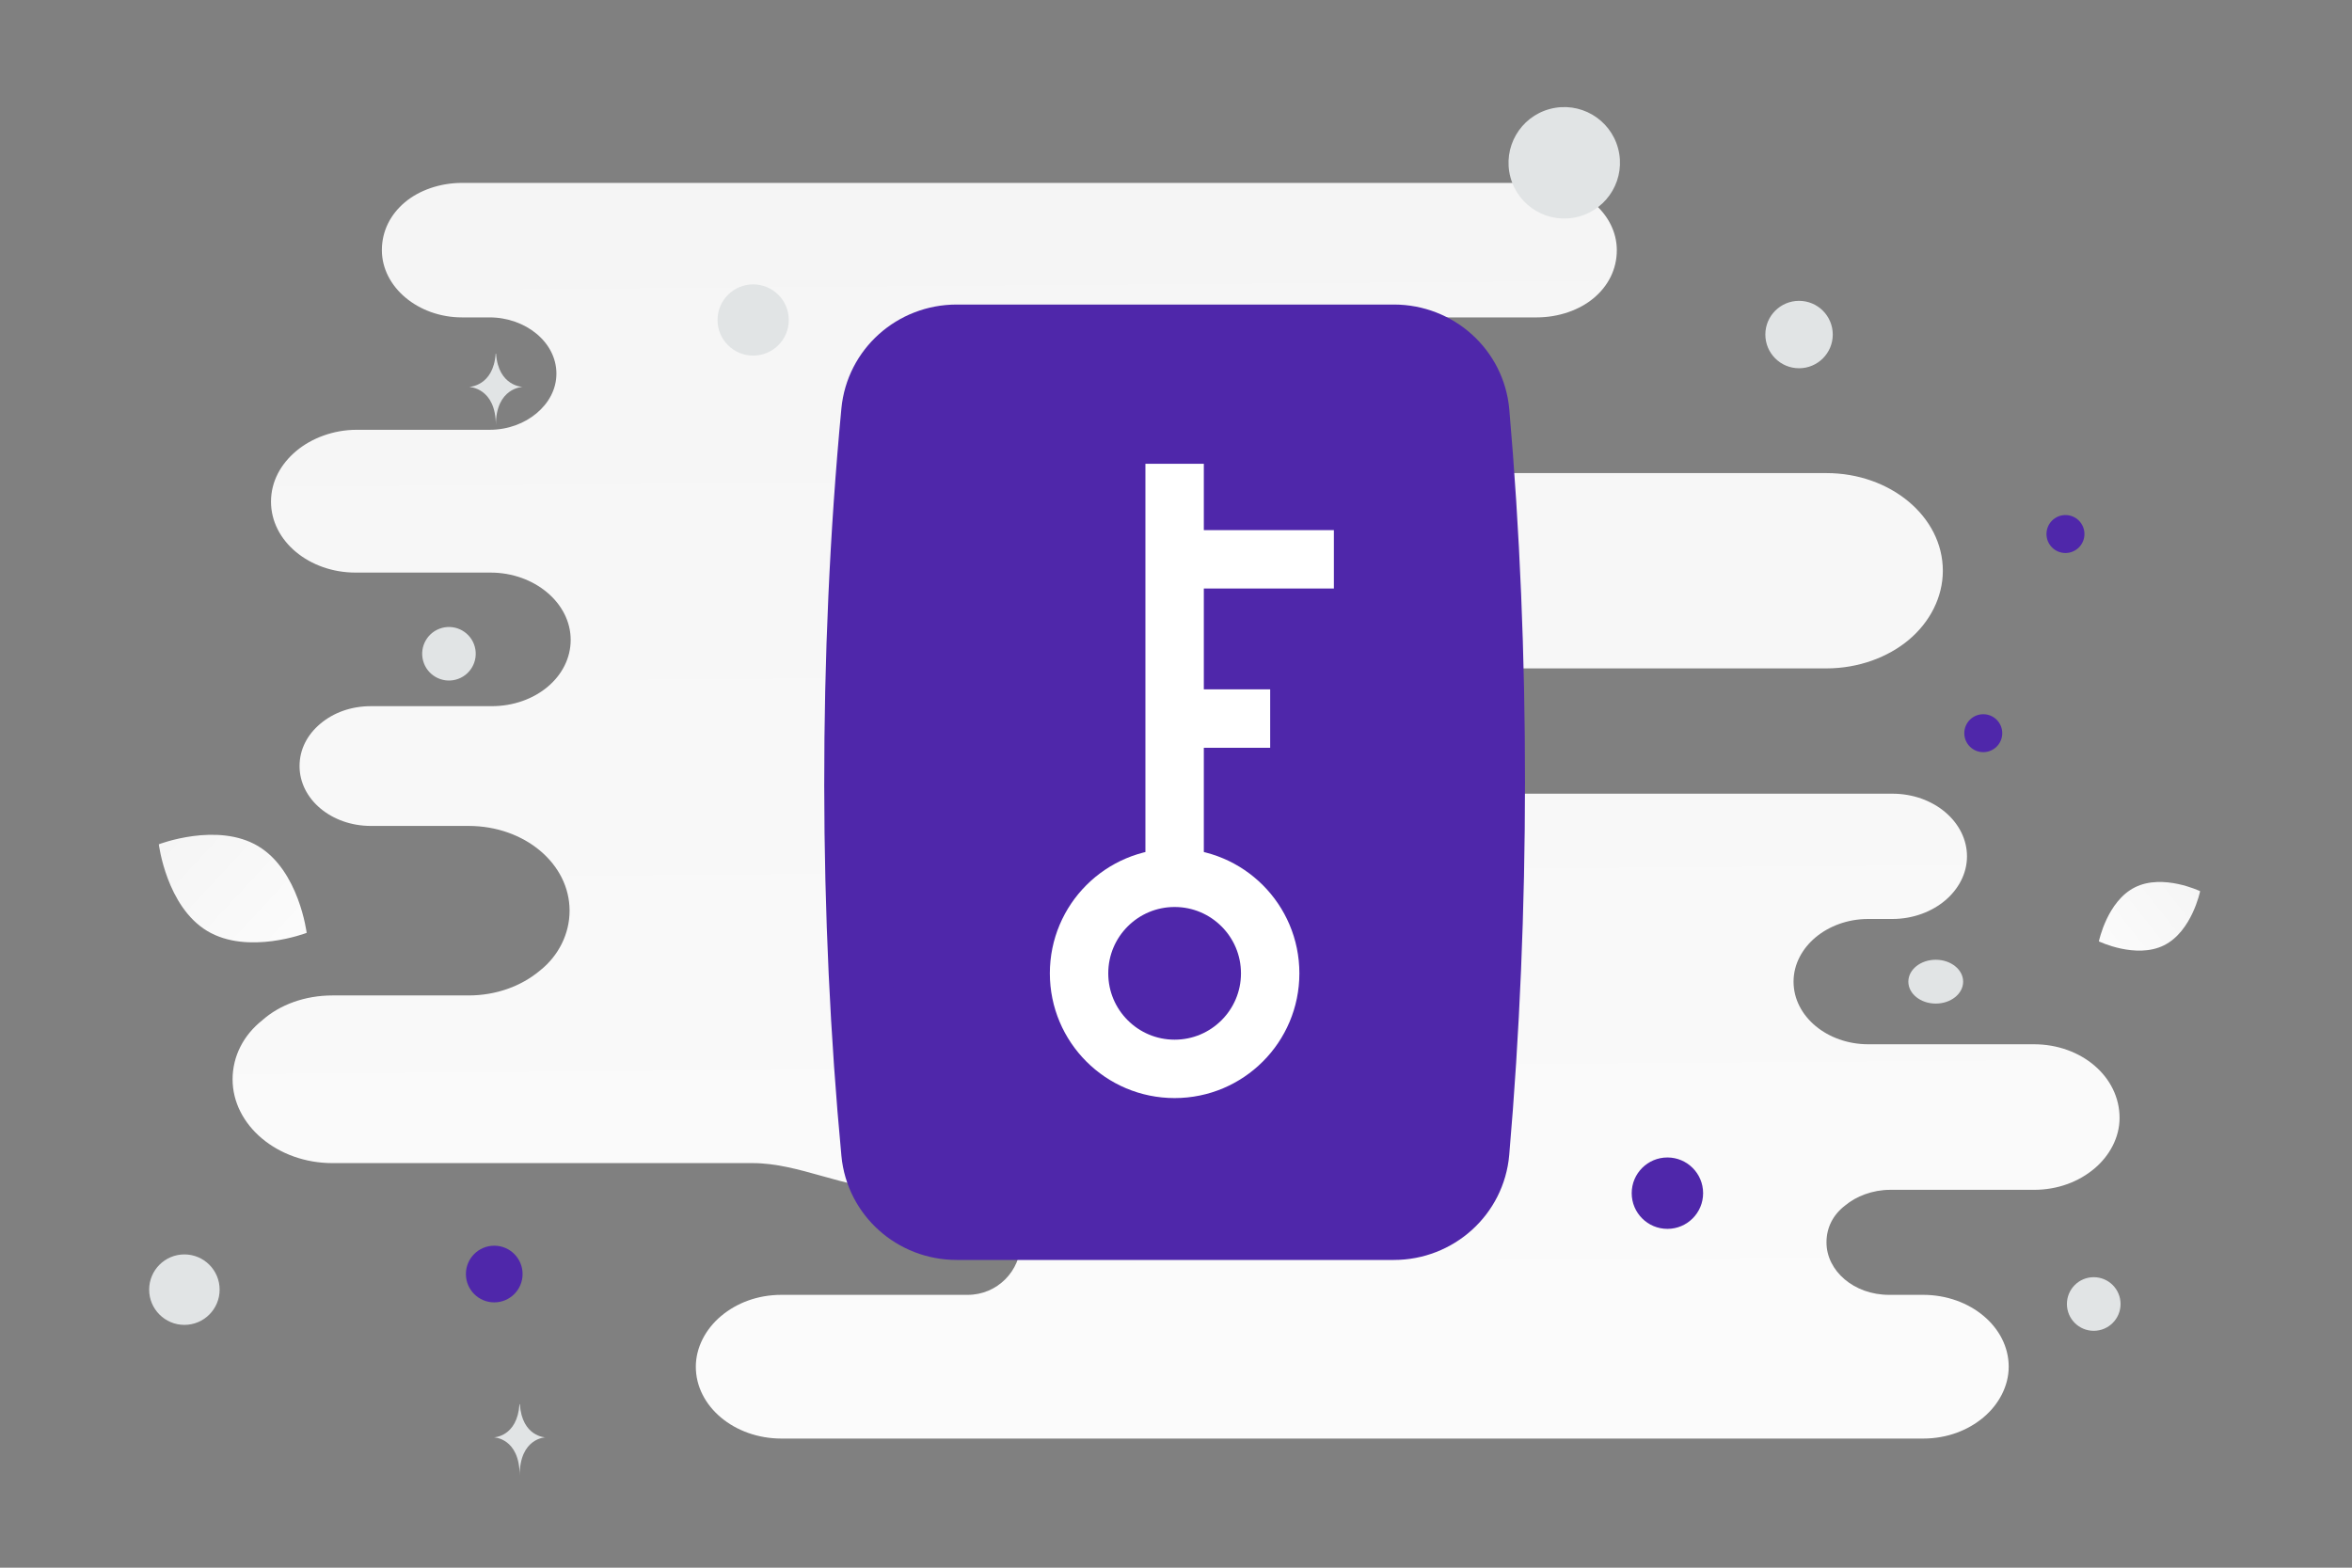 <svg width="900" height="600" viewBox="0 0 900 600" fill="none" xmlns="http://www.w3.org/2000/svg">
<rect x="0" y="0" width="900" height="600" fill="#808080" stroke="none"/>
<g clip-path="url(#clip0_1235_26899)">
<path d="M778.298 399.672H714.871C699.329 399.672 686.307 389.095 686.307 375.696C686.307 368.997 689.668 363.003 694.708 358.772C699.749 354.541 706.89 351.72 714.871 351.72H724.112C732.093 351.72 739.233 348.899 744.274 344.668C749.314 340.437 752.675 334.443 752.675 327.744C752.675 314.698 740.073 303.768 724.112 303.768H530.383C525.322 303.768 522.069 297.546 522.069 292.485C522.069 279.792 509.887 269.566 494.766 269.566H422.672C420.863 269.544 419.135 268.81 417.864 267.523C416.592 266.236 415.879 264.5 415.879 262.69C415.879 260.881 416.592 259.145 417.864 257.858C419.135 256.571 420.863 255.837 422.672 255.815H698.909C711.09 255.815 722.431 251.584 730.412 244.885C738.393 238.186 743.434 228.666 743.434 218.441C743.434 197.638 723.272 181.066 698.909 181.066H556.237C533.85 181.066 511.691 163.789 489.305 163.789H409.649C397.965 163.789 388.494 154.318 388.494 142.634C388.494 130.95 397.965 121.478 409.649 121.478H588.016C596.417 121.478 604.398 118.658 609.859 114.074C615.319 109.49 618.68 103.144 618.68 95.739C618.68 81.635 604.818 70 588.016 70H176.79C168.389 70 160.408 72.82 154.947 77.404C149.487 81.988 146.126 88.334 146.126 95.739C146.126 109.843 159.988 121.478 176.79 121.478H187.291C201.153 121.478 212.914 130.998 212.914 142.986C212.914 148.98 209.974 154.269 205.353 158.148C200.733 162.026 194.432 164.494 187.291 164.494H136.465C127.644 164.494 119.243 167.668 113.363 172.604C107.482 177.54 103.702 184.239 103.702 191.996C103.702 207.158 118.403 219.146 136.045 219.146H187.711C204.513 219.146 218.375 230.781 218.375 244.885C218.375 251.937 215.014 258.283 209.554 262.867C204.093 267.451 196.532 270.272 188.131 270.272H141.926C134.365 270.272 127.644 272.74 122.604 276.971C117.563 281.202 114.623 286.843 114.623 293.19C114.623 305.883 126.804 316.108 141.926 316.108H179.31C200.733 316.108 217.955 330.565 217.955 348.547C217.955 357.361 213.754 365.824 206.613 371.465C199.472 377.459 189.811 380.985 179.31 380.985H127.224C116.723 380.985 107.062 384.511 100.341 390.505C93.201 396.146 89 404.256 89 413.071C89 430.7 106.222 445.157 127.224 445.157H288.056C305.818 445.157 323.266 455.029 341.028 455.029H370.32C381.517 455.029 390.594 464.106 390.594 475.303C390.594 486.5 381.517 495.577 370.32 495.577H299.024C289.783 495.577 281.802 498.75 275.921 503.687C270.04 508.623 266.26 515.675 266.26 523.079C266.26 538.241 280.962 550.581 299.024 550.581H735.873C745.114 550.581 753.095 547.408 758.976 542.472C764.856 537.535 768.637 530.484 768.637 523.079C768.637 507.918 753.935 495.577 735.873 495.577H722.851C709.41 495.577 698.909 486.41 698.909 475.479C698.909 469.838 701.429 464.902 706.05 461.376C710.25 457.85 716.551 455.382 723.272 455.382H778.298C787.539 455.382 795.52 452.208 801.4 447.272C807.281 442.336 811.061 435.284 811.061 427.88C811.061 412.013 796.36 399.672 778.298 399.672Z" fill="url(#paint0_linear_1235_26899)"/>
<path d="M828.038 361.812C817.341 367.118 803.143 360.295 803.143 360.295C803.143 360.295 806.299 344.872 817.001 339.573C827.698 334.267 841.89 341.082 841.89 341.082C841.89 341.082 838.735 356.506 828.038 361.812Z" fill="url(#paint1_linear_1235_26899)"/>
<path d="M79.319 356.325C94.939 365.687 117.349 357.032 117.349 357.032C117.349 357.032 114.418 333.203 98.789 323.852C83.169 314.49 60.769 323.134 60.769 323.134C60.769 323.134 63.699 346.963 79.319 356.325Z" fill="url(#paint2_linear_1235_26899)"/>
<path d="M790.355 197.124C786.343 197.124 783.091 200.377 783.091 204.388C783.091 208.4 786.343 211.652 790.355 211.652C794.367 211.652 797.619 208.4 797.619 204.388C797.619 200.377 794.367 197.124 790.355 197.124Z" fill="#4F27AA"/>
<path d="M638.039 443C630.494 443 624.377 449.117 624.377 456.662C624.377 464.208 630.494 470.324 638.039 470.324C645.584 470.324 651.701 464.208 651.701 456.662C651.701 449.117 645.584 443 638.039 443Z" fill="#4F27AA"/>
<path d="M189.124 498.456C183.134 498.456 178.279 493.6 178.279 487.611C178.279 481.621 183.134 476.766 189.124 476.766C195.114 476.766 199.969 481.621 199.969 487.611C199.969 493.6 195.114 498.456 189.124 498.456Z" fill="#4F27AA"/>
<path d="M758.906 287.874C754.896 287.874 751.645 284.623 751.645 280.613C751.645 276.602 754.896 273.352 758.906 273.352C762.916 273.352 766.167 276.602 766.167 280.613C766.167 284.623 762.916 287.874 758.906 287.874Z" fill="#4F27AA"/>
<path d="M70.56 507.072C63.112 507.072 57.075 501.034 57.075 493.587C57.075 486.139 63.112 480.102 70.56 480.102C78.007 480.102 84.045 486.139 84.045 493.587C84.045 501.034 78.007 507.072 70.56 507.072Z" fill="#E1E4E5"/>
<path d="M801.174 509.342C795.506 509.342 790.911 504.748 790.911 499.079C790.911 493.411 795.506 488.816 801.174 488.816C806.842 488.816 811.437 493.411 811.437 499.079C811.437 504.748 806.842 509.342 801.174 509.342Z" fill="#E1E4E5"/>
<path d="M688.414 140.941C681.289 140.941 675.514 135.165 675.514 128.041C675.514 120.916 681.289 115.141 688.414 115.141C695.538 115.141 701.314 120.916 701.314 128.041C701.314 135.165 695.538 140.941 688.414 140.941Z" fill="#E1E4E5"/>
<path d="M181.692 247.562C183.157 253.028 179.913 258.646 174.447 260.111C168.981 261.575 163.363 258.332 161.898 252.866C160.434 247.4 163.677 241.781 169.143 240.317C174.609 238.852 180.227 242.096 181.692 247.562Z" fill="#E1E4E5"/>
<path d="M288.199 136.102C280.671 136.102 274.568 129.999 274.568 122.471C274.568 114.943 280.671 108.84 288.199 108.84C295.727 108.84 301.83 114.943 301.83 122.471C301.83 129.999 295.727 136.102 288.199 136.102Z" fill="#E1E4E5"/>
<path d="M740.718 384.1C734.927 384.1 730.233 380.345 730.233 375.712C730.233 371.08 734.927 367.324 740.718 367.324C746.509 367.324 751.203 371.08 751.203 375.712C751.203 380.345 746.509 384.1 740.718 384.1Z" fill="#E1E4E5"/>
<path d="M619.164 56.79C622.212 68.165 615.461 79.858 604.086 82.906C592.71 85.954 581.017 79.204 577.969 67.828C574.921 56.452 581.672 44.76 593.048 41.711C604.423 38.663 616.116 45.414 619.164 56.79Z" fill="#E1E4E5"/>
<path d="M189.669 135.363H189.819C190.703 147.895 200.023 148.088 200.023 148.088C200.023 148.088 189.746 148.289 189.746 162.769C189.746 148.289 179.468 148.088 179.468 148.088C179.468 148.088 188.785 147.895 189.669 135.363ZM198.778 537.433H198.922C199.771 549.928 208.719 550.121 208.719 550.121C208.719 550.121 198.852 550.321 198.852 564.758C198.852 550.321 188.984 550.121 188.984 550.121C188.984 550.121 197.929 549.928 198.778 537.433Z" fill="#E1E4E5"/>
<path d="M334.096 157.491C325.222 251.047 325.602 351.294 334.107 441.274C335.658 457.691 349.575 470.031 366.065 470.031H533.353C549.959 470.031 563.932 457.52 565.367 440.975C573.305 349.46 573.397 249.272 565.392 157.759C563.947 141.232 549.982 128.746 533.392 128.746H366.054C349.568 128.746 335.653 141.079 334.096 157.491Z" fill="#4F27AA" stroke="#4F27AA" stroke-width="24.378" stroke-linejoin="round"/>
<path d="M449.471 335.958V177.504M510.415 214.07H449.471M486.037 275.014H449.471" stroke="white" stroke-width="22.352" stroke-linejoin="round"/>
<path d="M486.037 372.524C486.037 352.329 469.666 335.958 449.471 335.958C429.276 335.958 412.905 352.329 412.905 372.524C412.905 392.719 429.276 409.09 449.471 409.09C469.666 409.09 486.037 392.719 486.037 372.524Z" stroke="white" stroke-width="22.352"/>
</g>
<defs>
<linearGradient id="paint0_linear_1235_26899" x1="465.426" y1="820.023" x2="455.563" y2="-452.887" gradientUnits="userSpaceOnUse">
<stop stop-color="white"/>
<stop offset="1" stop-color="#EEEEEE"/>
</linearGradient>
<linearGradient id="paint1_linear_1235_26899" x1="786.96" y1="378.364" x2="875.19" y2="308.574" gradientUnits="userSpaceOnUse">
<stop stop-color="white"/>
<stop offset="1" stop-color="#EEEEEE"/>
</linearGradient>
<linearGradient id="paint2_linear_1235_26899" x1="139.764" y1="386.46" x2="14.079" y2="269.682" gradientUnits="userSpaceOnUse">
<stop stop-color="white"/>
<stop offset="1" stop-color="#EEEEEE"/>
</linearGradient>
<clipPath id="clip0_1235_26899">
<rect width="900" height="600" fill="white"/>
</clipPath>
</defs>
</svg>
